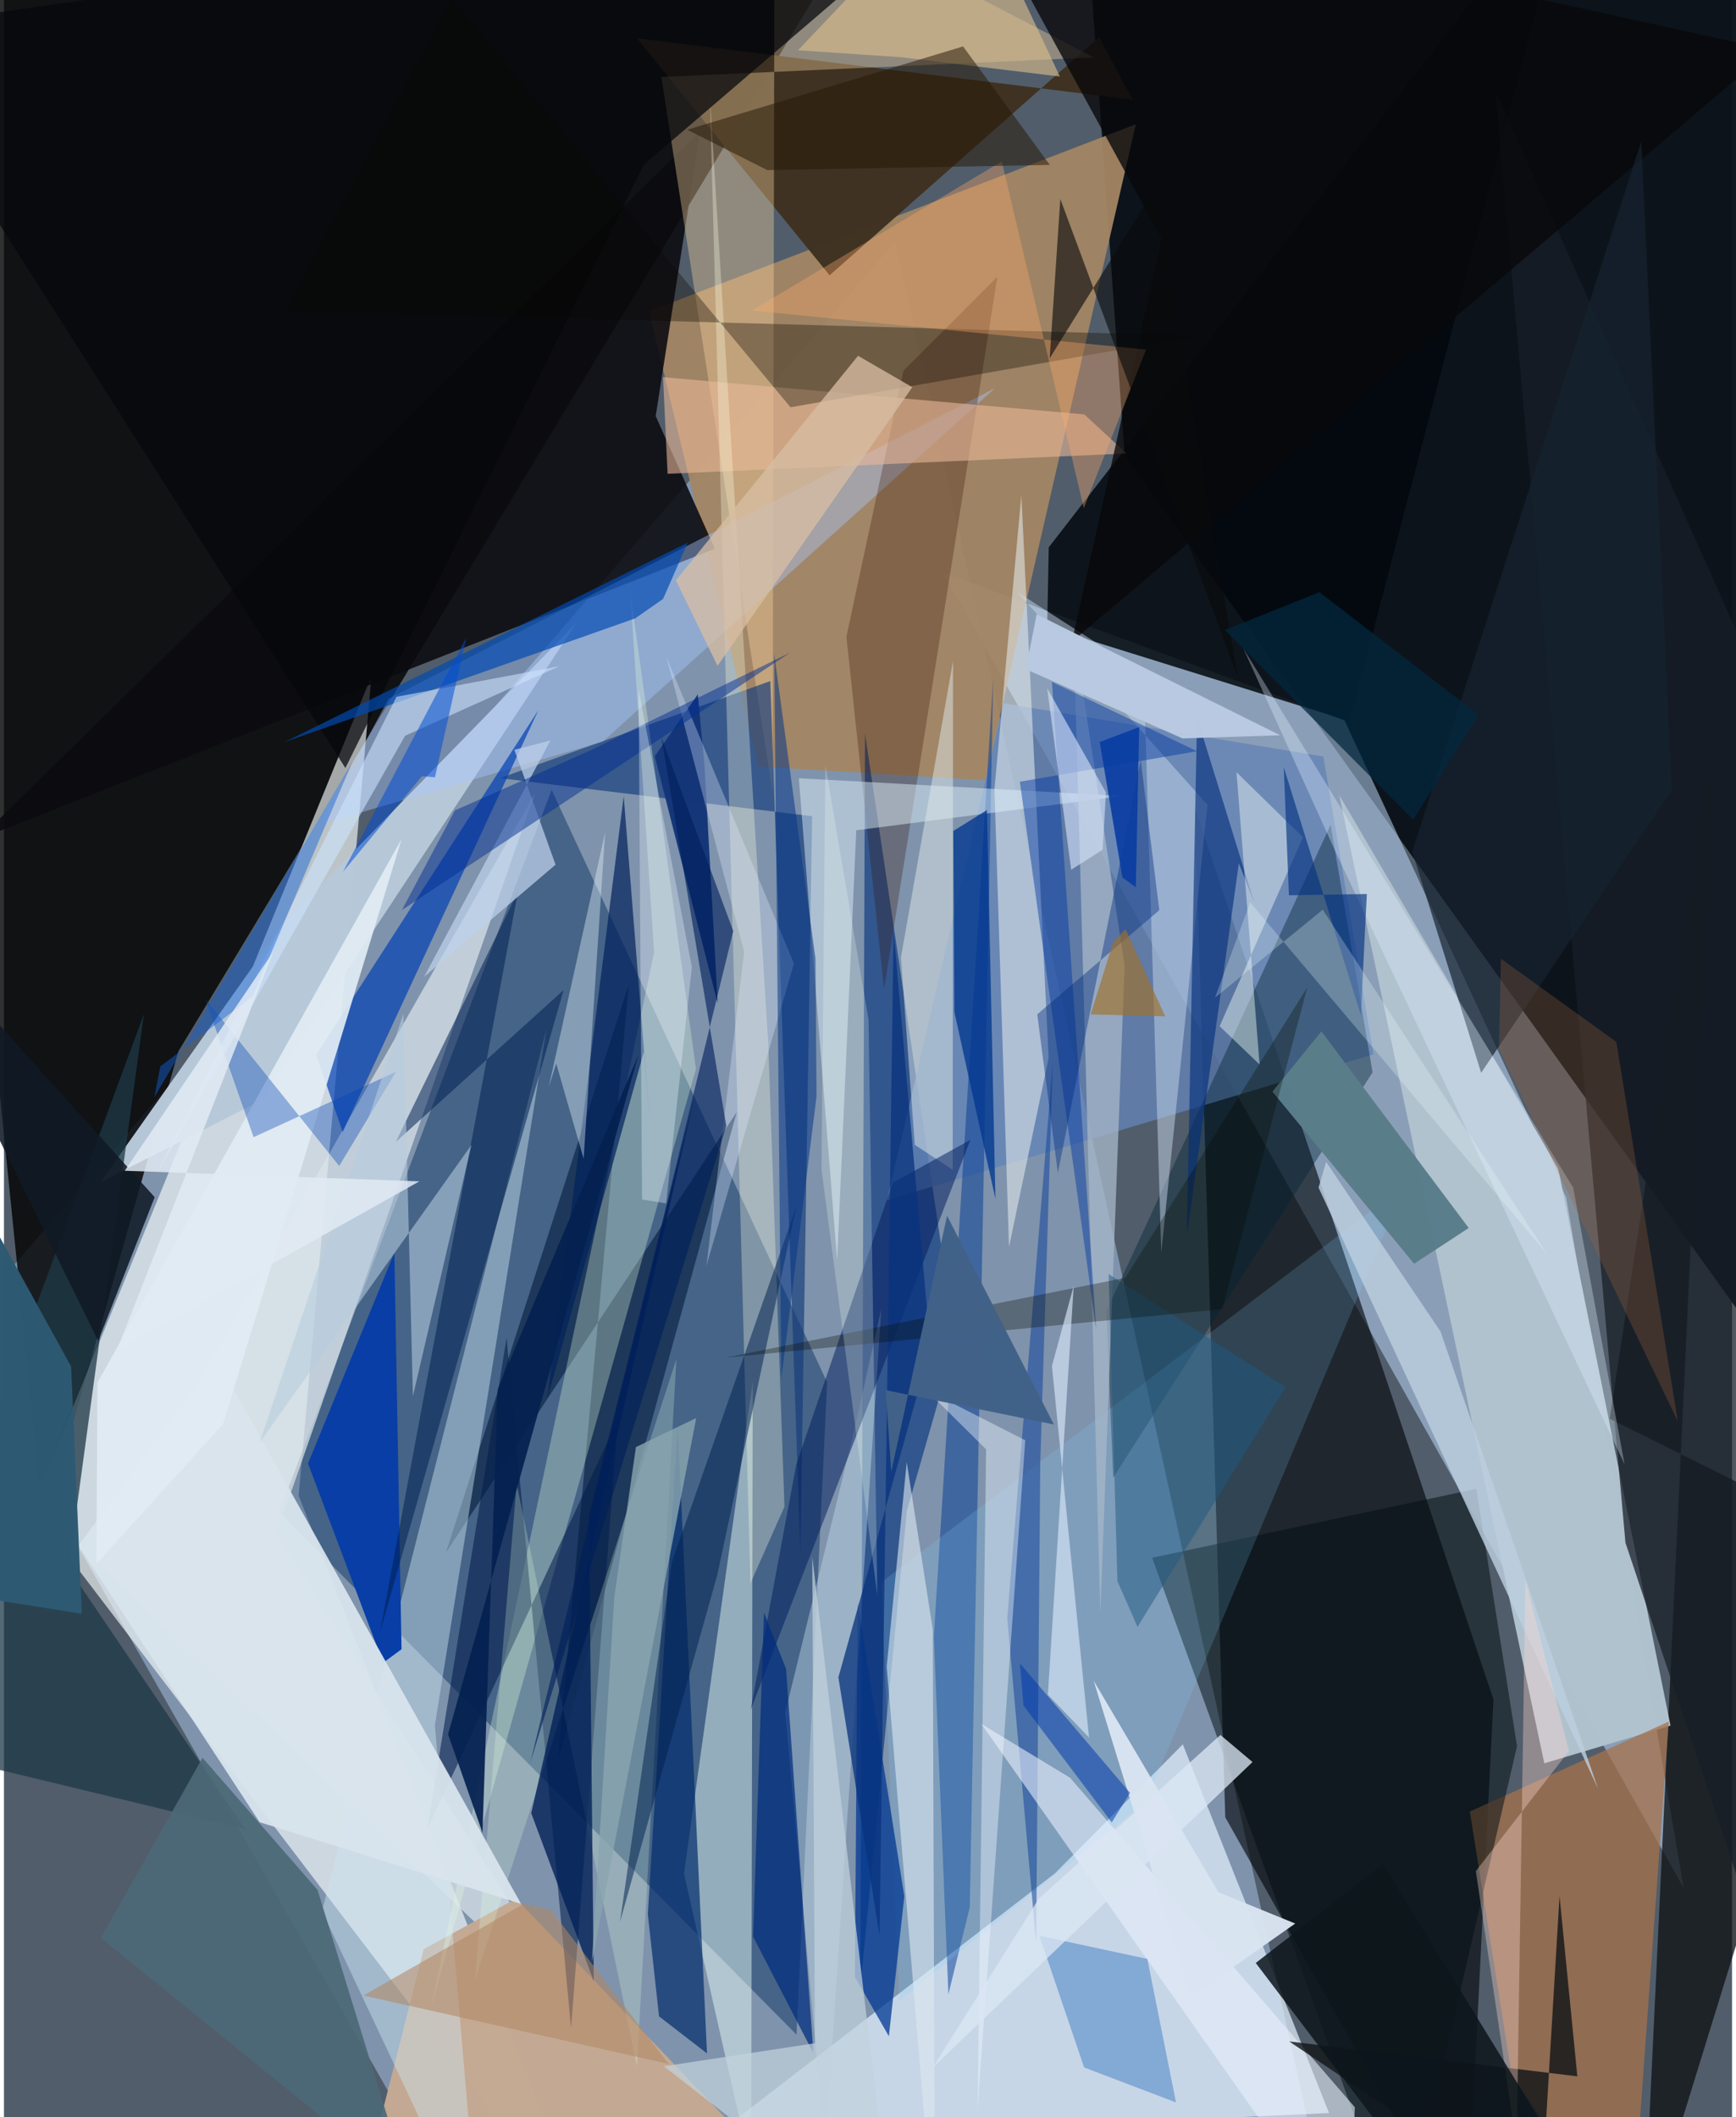 <svg xmlns="http://www.w3.org/2000/svg" width="228" height="278" viewBox="0 0 836 1024"><path fill="#515d6a" d="M0 0h836v1024H0z"/><path fill="#a1bbde" fill-opacity=".573" d="M643.89 1086L431.247 116.884-23.128 644.37 228.3 1086z"/><path fill-opacity=".808" d="M84.337 508.589L414.077-37.84-62-62l81.227 800.436z"/><path fill="#0b1118" fill-opacity=".969" d="M542.128 220.188L522.11-62H898l-14.345 758.317z"/><path fill="#beddfd" fill-opacity=".522" d="M454.287 276.894l194.242 71.544 107.237 230.777 56.87 334.052z"/><path fill="#f8fefe" fill-opacity=".639" d="M177.814 326.936L13.372 729.404 285.165 1086 142.559 723.39z"/><path fill="#002c5e" fill-opacity=".451" d="M398.223 668.602l-133.28-286.549-131.712 349.25 250.164 252.76z"/><path fill="#00050a" fill-opacity=".62" d="M720.584 821.946L576.117 390.728l14.724 488.228L707.384 1086z"/><path fill="#e2f1ff" fill-opacity=".71" d="M340.165 1035.784l300.877-13.778-70.743-178.323-61.838 62.376z"/><path fill="#a38564" fill-opacity=".945" d="M474.653 377.331l-109.64-6.604-52.934-220.179 235.489-90.455z"/><path fill="#0b0b10" fill-opacity=".882" d="M315.287 201.227l28.62 64.173-356.1 140.51L336.889 63.373z"/><path fill="#111416" fill-opacity=".788" d="M827.844 351.276L793.123 1086 898 746.416 776.82 686.19z"/><path fill="#02080e" fill-opacity=".851" d="M504.681 303.254l.773-38.538L758.602-62l-107.61 410.842z"/><path fill="#002f7c" fill-opacity=".608" d="M436.85 730.494l-22.599 231.061 2.292-606.744 43.75 293.946z"/><path fill="#b1c2cf" fill-opacity=".988" d="M751.891 565.084l54.32 269.507-61.042 18.266-99.207-468.247z"/><path fill="#b7c8d8" fill-opacity=".988" d="M46.744 571.749l77.841-39.596 152.605-231.16L134.816 447.07z"/><path fill="#6484b6" fill-opacity=".784" d="M638.308 365.92l-154.706-25.807-56.455 240.44 235.377-70.608z"/><path fill="#dae3e9" fill-opacity=".729" d="M285.655 984.743L131.812 741.986l124.945-357.982L44.572 755.36z"/><path fill="#3f3222" fill-opacity=".988" d="M306.144 18.5l239.933 29.743-16.274-30.26L399.428 133.15z"/><path fill="#c4a993" fill-opacity=".996" d="M358.715 1034.5L247.739 918.323l-44.682 24.41L166.725 1086z"/><path fill="#eafff9" fill-opacity=".471" d="M368.355 1080.129l-6.84-47.364.72-364.466-33.26 237.94z"/><path fill="#a6724b" fill-opacity=".749" d="M805.41 832.657l-96.25 43.525 20.228 127.427 57.64 82.391z"/><path fill="#ffdaa2" fill-opacity=".365" d="M318.031 37.233l209.117-9.469-154.351-80.362-.941 436.128z"/><path fill="#072142" fill-opacity=".647" d="M302.29 476.09l-34.425 376.191 86.61-314.37-140.653 212.992z"/><path fill="#153c7b" fill-opacity=".663" d="M239.96 376.36l130.776-46.94 14.544 421.144 5.686-355.773z"/><path fill="#1e3947" fill-opacity=".757" d="M31.247 758.571l85.434 126.095L-62 841.586 67.726 490.395z"/><path fill="#a9c6ff" fill-opacity=".424" d="M153.656 398.539l136.085-39.902 189.764-170.942L186.01 338.016z"/><path fill="#002335" fill-opacity=".412" d="M641.809 398.881l-108.486 235.29 3.287 80.52 125.483-196.046z"/><path fill="#003fb4" fill-opacity=".686" d="M151.09 510.154l-45.836 71.064L258.557 343.44 163.87 547.544z"/><path fill="#cde5ef" fill-opacity=".455" d="M229.961 1086l-21.48-251.593 54.057-337.154-108.665 427.084z"/><path fill="#e1f8dd" fill-opacity=".322" d="M206.493 971.353l128.27-454.4-31.85-231.237 11.606 175.018z"/><path fill="#e5edee" fill-opacity=".557" d="M505.38 511.763l-13.19-272.255-13.003 142.163 7.024 221.457z"/><path fill="#321100" fill-opacity=".282" d="M480.61 133.823L425.768 478.22l-18.214-170.25 27.585-128.658z"/><path fill="#001c4b" fill-opacity=".557" d="M297.003 686.647l-92.156 197.958 38.309-237.518 31.189 333.827z"/><path fill="#010c10" fill-opacity=".51" d="M712.281 720.102l-156.814 33.332L676.006 1086l55.974-241.454z"/><path fill="#022c6d" fill-opacity=".702" d="M316.907 975.242l23.206 17.923-14.19-303.912-14.442 236.543z"/><path fill="#171e28" fill-opacity=".741" d="M898 439.4L721.47 43.886l62.967 702.283L898 1086z"/><path fill="#003a93" fill-opacity=".498" d="M456.892 964.556l-7.036-172.932 28.689-463.167-11.314 593.995z"/><path fill="#82d3ff" fill-opacity=".176" d="M424.342 765.335l8.85 202.433 119.297-96.455 125.073-297.96z"/><path fill="#083ea6" fill-opacity=".992" d="M147.1 707.819l41.76-101.915 3.47 191.776-8.92 6.566z"/><path fill="#e5ffdd" fill-opacity=".239" d="M227.84 957.874l20.192-240.14 58.188 281.732 19.097-342.179z"/><path fill="#e1f5fc" fill-opacity=".467" d="M541.088 384.995L412.32 401.576 403.07 609.7l-18.526-233.289z"/><path fill="#ebba99" fill-opacity=".588" d="M321.052 229.17l-2.206-46.743 203.798 18.008 20.421 18.893z"/><path fill="#c7d9eb" fill-opacity=".486" d="M551.38 325.64l-61.233-39.344 92.057 102.932-22.33 216.606z"/><path fill="#003793" fill-opacity=".745" d="M428.1 984.86l-16.443-28.72 1.335-181.166 22.58 142.184z"/><path fill="#fbffe2" fill-opacity=".318" d="M369.763 505.052l7.828 223.68-16.477 37.072-19.627-719.15z"/><path fill="#d9e4ed" fill-opacity=".945" d="M250.158 920.825L102.933 657.37l-66.89 90.129L123.7 881.34z"/><path fill="#143679" fill-opacity=".984" d="M338.965 371.057l6.314 114.219-30.45-119.506 20.843-29.927z"/><path fill="#a5b6c8" fill-opacity=".769" d="M523.306 515.072l7.085 265.311 11.749-313.346-24.734-162.39z"/><path fill="#dee7e7" fill-opacity=".506" d="M440.63 553.728l18.348 12.02.167-246.162-25.213 143.538z"/><path fill="#002c7b" fill-opacity=".612" d="M604.844 436.484l-27.662-89.423-4.946 250.673 25.175-180.174z"/><path fill="#0137a1" fill-opacity=".459" d="M491.456 378.09l85.77-14.745-70.248-33.52 21.444 313.442z"/><path fill="#14469b" fill-opacity=".549" d="M485.353 782.754l22.062-269.172-6.078 194.249-1.996 231.882z"/><path fill="#012152" fill-opacity=".541" d="M270.72 478.876l-88.829 310.621 66.795-358.26-59.141 121.08z"/><path fill="#e9f0fd" fill-opacity=".592" d="M653.529 1019.212L515.745 859.857l-42.892-26.04L650.39 1086z"/><path fill="#06080b" fill-opacity=".733" d="M474.779-62L309.592 79.644 165.174 371.466-62 14.426z"/><path fill="#4780c4" fill-opacity=".525" d="M553.117 947.45l-52.184-11.182 21.629 63.69L567 1016.87z"/><path fill="#c1dbe8" fill-opacity=".435" d="M377.95 828.346l32.711-133.678 13.815-61.825-27.21 407.229z"/><path fill="#001c5d" fill-opacity=".51" d="M429.907 572.112l37.614-20.795L361.197 827.1l22.071-118.692z"/><path fill="#5a7d8a" fill-opacity=".992" d="M682.193 611.241l-68.547-83.248 23.708-29.135 71.256 95.08z"/><path fill="#121518" fill-opacity=".812" d="M743.424 1069.216l9.12-152.144 8.612 87.176-139.384-16.87z"/><path fill="#bccfdf" fill-opacity=".816" d="M635.96 574.423l3.684-12.425 55.305 81.992 76.177 220.982z"/><path fill="#004bb4" fill-opacity=".686" d="M318.865 289.674l-13.498 9.416-169.701 59.865 195.103-96.479z"/><path fill="#08080b" fill-opacity=".792" d="M516.623 310.353l43.447-194.898L463.022-62l391.629 86.189z"/><path fill="#0a0602" fill-opacity=".337" d="M577.767 162.439l-441.51-12.319L216.56-.586 380.492 196.98z"/><path fill="#dde8f0" fill-opacity=".612" d="M450.382 1086l-1.034-297.763-12.615-81.064-9.678 98.919z"/><path fill="#012251" fill-opacity=".522" d="M345.1 761.678l38.186-178.003-60.182 171.93-25.071 173.919z"/><path fill="#162331" fill-opacity=".698" d="M792.089 68.399L681.272 411.876l33.35 107.012 92.203-136.87z"/><path fill="#00225d" fill-opacity=".702" d="M309.707 508.248l2.853 36.793-12.74-159.9-37.002 291.512z"/><path fill="#03388f" fill-opacity=".788" d="M459.274 401.913l.495 87.42 19.877 90.517-4.093-188.058z"/><path fill="#f3fff8" fill-opacity=".435" d="M596.274 373.51l32.149 31.466-40.318 91.365 19.32 18.514z"/><path fill="#e6f5fb" fill-opacity=".396" d="M280.426 560.408l10.422-157.945-27.37 123.564 3.697-11.623z"/><path fill="#001f56" fill-opacity=".78" d="M255.088 876.984l30.232 81.275-2.31-225.205 51.081-202.77z"/><path fill="#f0f7ff" fill-opacity=".416" d="M475.132 700.998l-29.115-28.86 48.05 24.474-23.065 323.736z"/><path fill="#dbe6f3" fill-opacity=".773" d="M449.402 999.922l51.208-81.586 87.874-79.2 15.535 13.098z"/><path fill="#e1ebf4" fill-opacity=".925" d="M106.036 688.797l86.292-282.912L45.238 668.69l-.522 87.659z"/><path fill="#0041b7" fill-opacity=".369" d="M97.214 482.867l23.556 67.136 68.898-31.626-27.49 45.571z"/><path fill="#052150" fill-opacity=".925" d="M214.85 838.828l91.97-328.258-67.97 161.413-7.362 214.384z"/><path fill="#fda969" fill-opacity=".361" d="M522.403 245.785l30.113-76.694-190.746-18.883 120.933-72.133z"/><path fill="#fed9ce" fill-opacity=".361" d="M736.053 764.129l21.035 82.777-45.03 58.08 19.743 133.223z"/><path fill="#b8cddd" fill-opacity=".573" d="M193.237 490.305l4.6 185.01 28.32-121.54-102.475 143.973z"/><path fill="#d5e2f8" fill-opacity=".616" d="M533.13 383.315l-1.632 27.657-15.217 9.715-11.59-87.77z"/><path fill="#e3f0ff" fill-opacity=".333" d="M759.156 574.47l24.847 133.726-139.809-296.17-44.575-98.335z"/><path fill="#dbbe8e" fill-opacity=".616" d="M510.832 37.031l-45.975-97.758-80.7 85.024 50.074 3.394z"/><path fill="#090b0c" fill-opacity=".616" d="M556.895 91.127L505.9 173.274l5.14-77.014 85.809 231.213z"/><path fill="#2e5973" fill-opacity=".992" d="M37.678 780.513L-62 764.758l33.445-214.596L32.49 660.92z"/><path fill="#002e7e" fill-opacity=".729" d="M378.36 807.243l-10.682-27.26-5.272 156.708 29.166 56.295z"/><path fill="#d8bda3" fill-opacity=".765" d="M413.19 172.08l26.238 15.193-94.219 134.768-20.158-41.359z"/><path fill="#e0eeff" fill-opacity=".325" d="M320.408 317.582l37.676 142.771-18.26 151.967 42.354-146.305z"/><path fill="#012c7d" fill-opacity=".416" d="M549.913 367.424l9.003 72.802-59.04 50.356 9.973 76.701z"/><path fill="#063382" fill-opacity=".651" d="M656.432 491.003l-37.306-119.94 2.507 61.955 37.687-.606z"/><path fill="#043785" fill-opacity=".541" d="M393.107 530.234l-.535-66.605-19.921-147.123 3.411 350.29z"/><path fill="#c1d2db" fill-opacity=".729" d="M430.349 1086l-39.32-333.185 1.318 235.42-73.072 11.156z"/><path fill="#dae5f2" fill-opacity=".965" d="M527.16 812.881l47.033 152.987 50.472-35.52-37.122-15.133z"/><path fill="#0c161b" fill-opacity=".855" d="M605.584 949.417l61.543-47.791L780.277 1086h-71.073z"/><path fill="#08337e" fill-opacity=".765" d="M430.379 450.323l17.791 201.362-44.49 159.575 19.89 124.844z"/><path fill="#a0702a" fill-opacity=".651" d="M536.618 455.668l5.945-6.336 19.21 42.249-36.04-.955z"/><path fill="#bdd0e9" fill-opacity=".745" d="M203.274 472.418l61.114-114.303-17.456 4.544 19.91 55.551z"/><path fill="#89a6af" fill-opacity=".816" d="M295.232 772.804l10.5-72.895 29.155-14.062-50.46 263.224z"/><path fill="#1e5981" fill-opacity=".498" d="M534.42 616.221l85.643 54.705-71.685 115.923-9.711-22.08z"/><path fill="#001e5c" fill-opacity=".612" d="M352.812 450.312l-34.774-93.717 31.4 187.943-94.883 308.247z"/><path fill="#090a01" fill-opacity=".306" d="M589.381 633.187l-240.364 23.456 193.477-38.624 88.078-140.58z"/><path fill="#b8c9e1" fill-opacity=".988" d="M570.155 357.144l47.276-1.513-117.845-58.523-5.242 26.58z"/><path fill="#002e91" fill-opacity=".49" d="M283.072 363.244l97.25-47.588L192.54 440.119l25.604-48.14z"/><path fill="#d6e4f7" fill-opacity=".667" d="M506.98 660.698l10.549-38.9-12.498 197.864 19.894 20.72z"/><path fill="#4c6977" fill-opacity=".933" d="M46.928 937.337l149.242 121.096-44.458-144.35-55.655-63.891z"/><path fill="#251807" fill-opacity=".518" d="M463.999 22.453l-133.44 40.288 38.716 19.546 136.677-2.528z"/><path fill="#cee4ff" fill-opacity=".569" d="M73.583 568.242l116.34-231.232 78.668-14.748-74.542 33.611z"/><path fill="#9d643d" fill-opacity=".298" d="M809.758 687.435l-86.523-180.17.945-43.565 55.851 40.248z"/><path fill="#effff1" fill-opacity=".239" d="M395.495 565.589l1.895-195.51 20.865 123.04 4.265 278.4z"/><path fill="#eaf3ff" fill-opacity=".341" d="M307.03 333.56l25.757 134.22-12.442 114.251-11.656-1.872z"/><path fill="#101a25" fill-opacity=".871" d="M45.665 648.718l-23.342 59.113 50.59-128.792L-62 429.413z"/><path fill="#b28664" fill-opacity=".565" d="M321.547 998.254l-147.67-33.104 77.62-44.363 13.024 2.93z"/><path fill="#014ed5" fill-opacity=".533" d="M208.514 375.962l-6.325-.557-38.137 46.2 59.626-113.309z"/><path fill="#1461d5" fill-opacity=".463" d="M75.643 515.766l44.684-33.784 48.264-113.497-95.85 162.166z"/><path fill="#0038ac" fill-opacity=".525" d="M491.539 804.562l1.651 20.29 42.736 56.561 8.85-14.271z"/><path fill="#f2ffff" fill-opacity=".251" d="M602.926 436.468L746.53 606.553 637.98 439.99l-52.112 42.551z"/><path fill="#04283e" fill-opacity=".741" d="M590.652 304.715L681.8 396.48l31.532-50.755-76.937-59.325z"/><path fill="#e1ebf4" fill-opacity=".847" d="M54.486 653.427l146.46-82.035-142.515-5.14 71.807-105.833z"/><path fill="#426288" fill-opacity=".996" d="M426.566 672.376l81.363 16.602-51.674-100.972-27 123.773z"/><path fill="#083ca2" fill-opacity=".902" d="M541.05 424.358l-10.953-65.468 19.092-7.224-1.626 77.501z"/></svg>